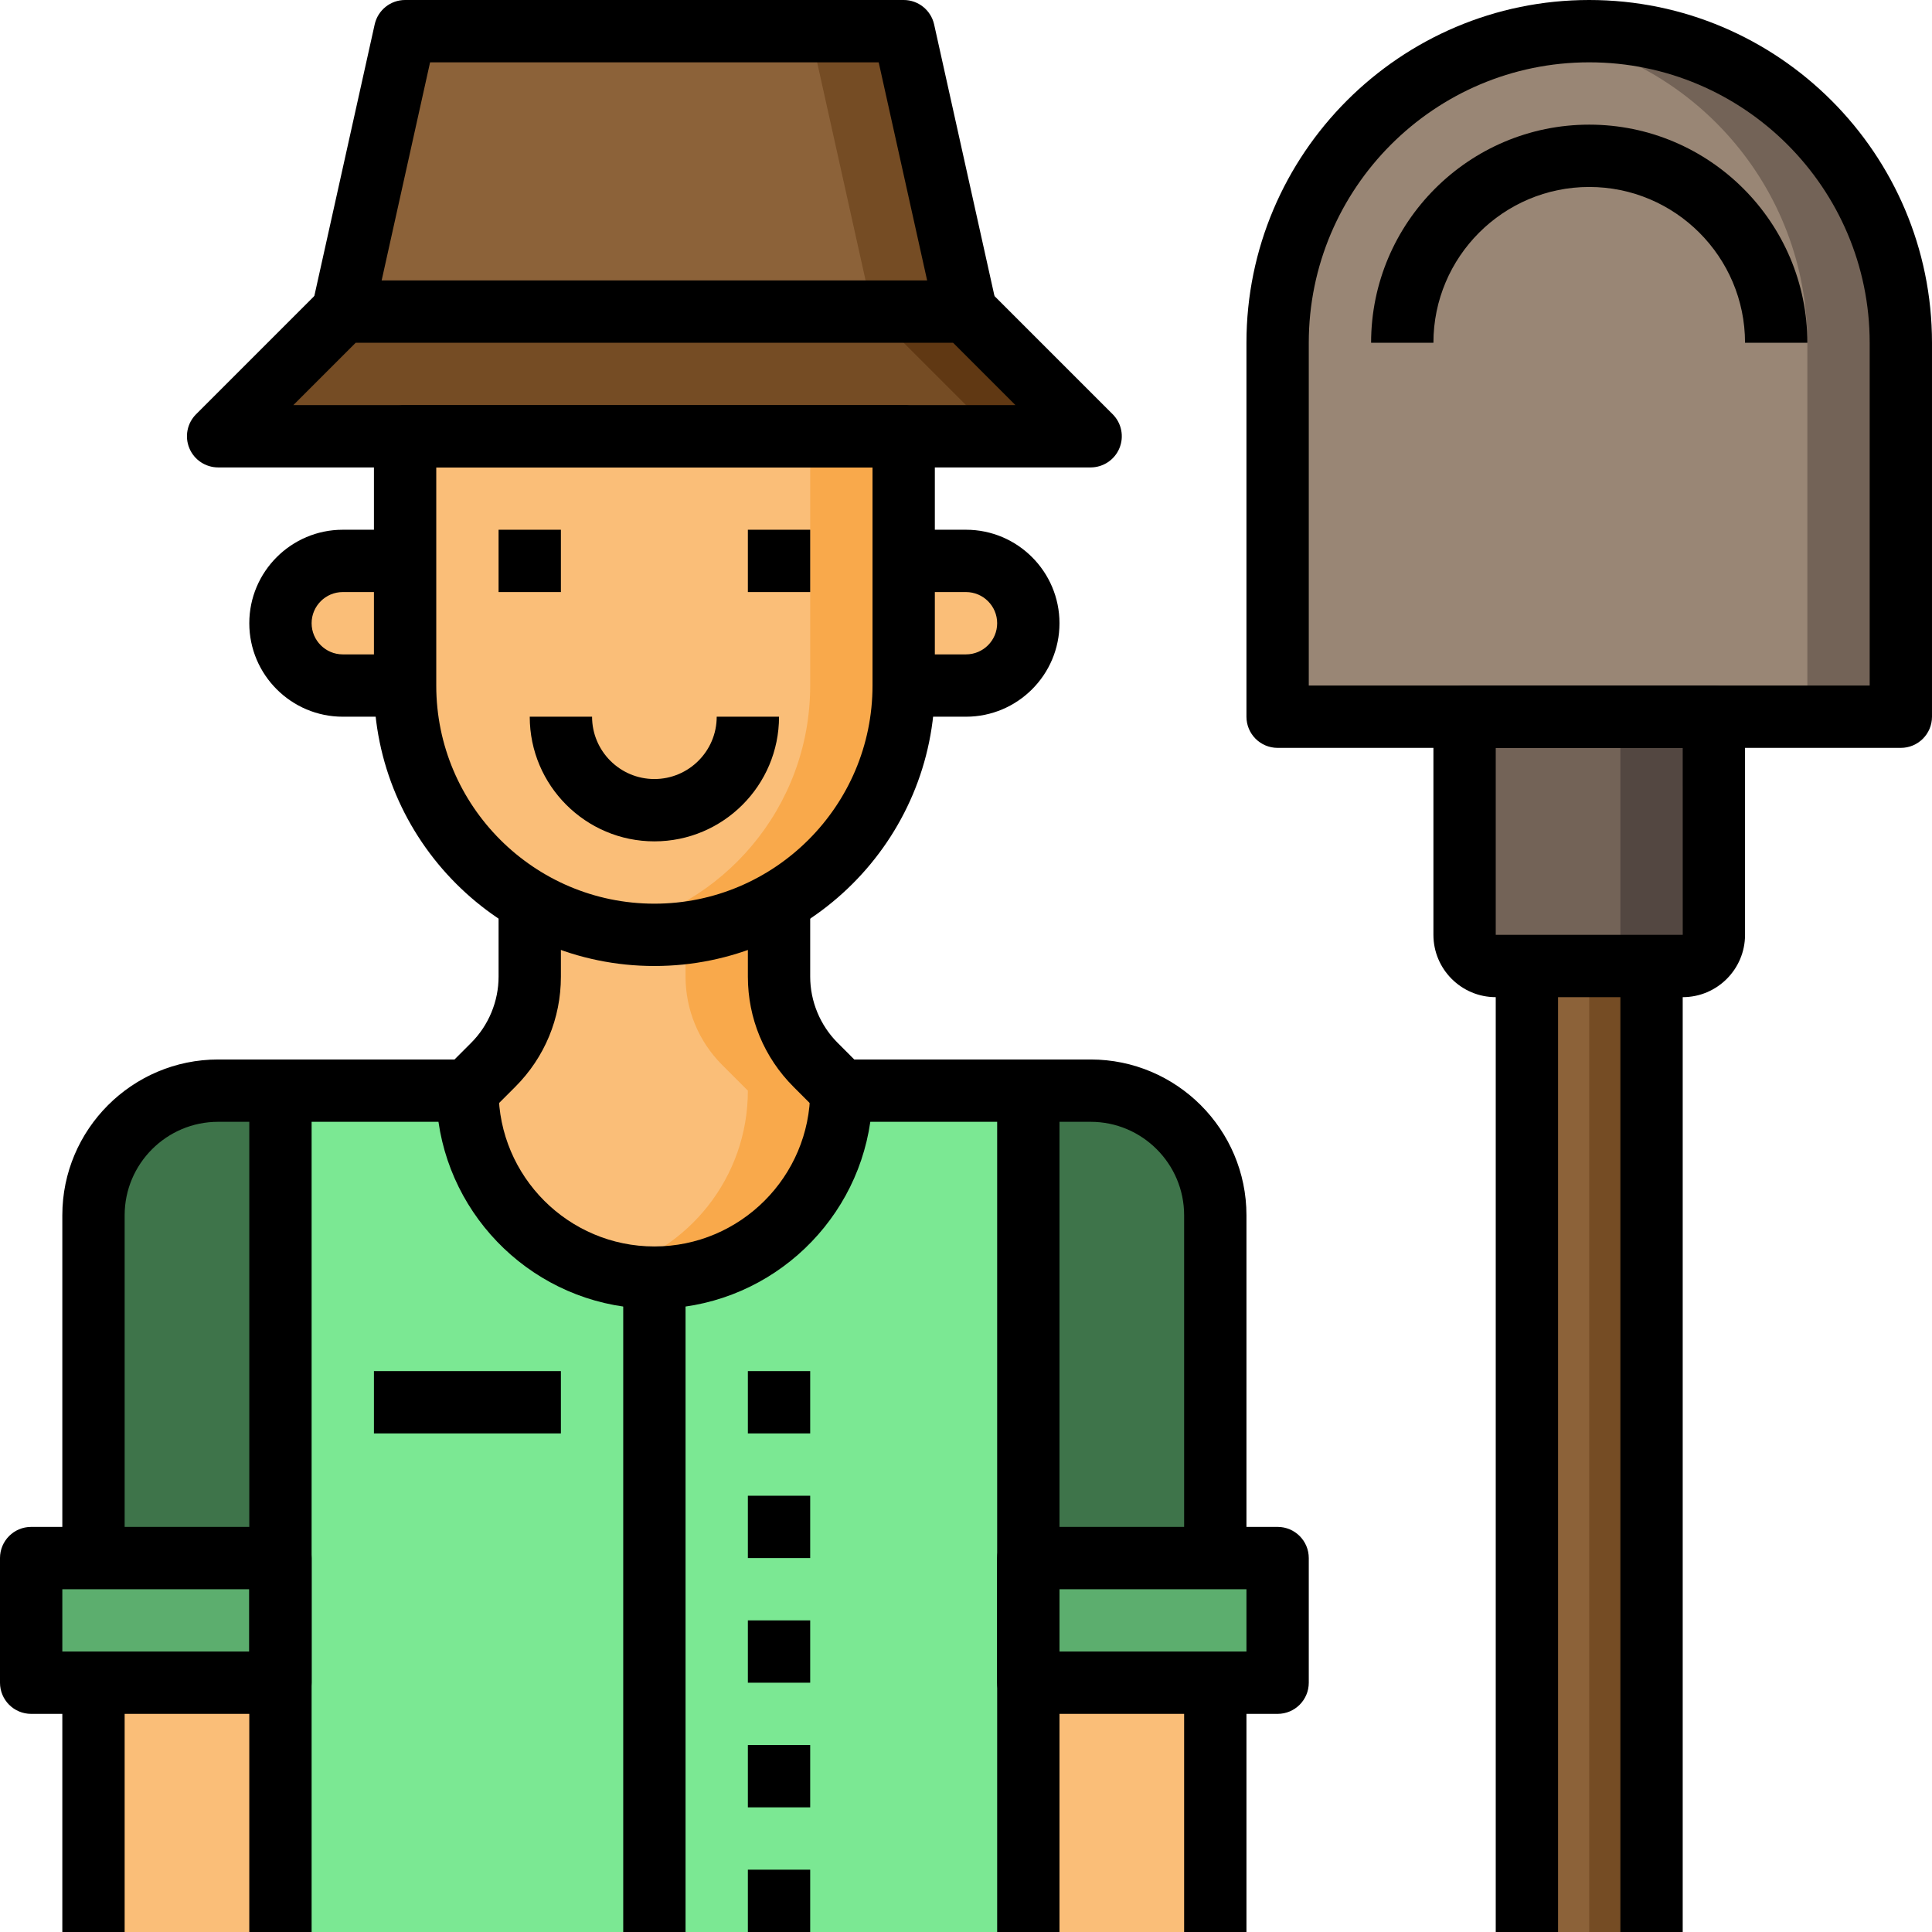 <svg height="496pt" viewBox="0 0 496 496" width="496pt" xmlns="http://www.w3.org/2000/svg"><path d="m392 496v-248h32v248" fill="#754c24"/><path d="m392 248h16v248h-16zm0 0" fill="#8c6239"/><path d="m432 248h-48c-4.414 0-8-3.586-8-8v-56h64v56c0 4.414-3.586 8-8 8zm0 0" fill="#534741"/><path d="m416 240v-56h-40v56c0 4.414 3.586 8 8 8h24c4.414 0 8-3.586 8-8zm0 0" fill="#736357"/><path d="m488 184h-160v-96c0-44.184 35.816-80 80-80s80 35.816 80 80zm0 0" fill="#736357"/><path d="m396 9c-38.473 5.801-68 38.902-68 79v96h136v-96c0-40.098-29.527-73.199-68-79zm0 0" fill="#998675"/><path d="m24 432h48v64h-48zm0 0" fill="#fabe78"/><path d="m264 432h48v64h-48zm0 0" fill="#fabe78"/><path d="m8 400h64v32h-64zm0 0" fill="#5cae6e"/><path d="m264 400h64v32h-64zm0 0" fill="#5cae6e"/><path d="m264 400h48v-88c0-17.672-14.328-32-32-32h-16zm0 0" fill="#3e744a"/><path d="m72 400h-48v-88c0-17.672 14.328-32 32-32h16zm0 0" fill="#3e744a"/><path d="m72 280h192v216h-192zm0 0" fill="#7be893"/><path d="m200 216v34.742c0 8.488 3.367 16.625 9.375 22.625l6.625 6.633c0 26.512-21.488 48-48 48s-48-21.488-48-48l6.625-6.625c6-6 9.375-14.145 9.375-22.621v-34.754zm0 0" fill="#f9a94b"/><g fill="#fabe78"><path d="m126.625 273.375-6.625 6.625c0 22.359 15.312 41.09 36 46.426 20.688-5.336 36-24.066 36-46.426l-6.625-6.625c-6.008-6.008-9.375-14.145-9.375-22.633v-34.742h-40v34.742c0 8.488-3.367 16.625-9.375 22.633zm0 0"/><path d="m232 144h16c8.84 0 16 7.16 16 16s-7.16 16-16 16h-16"/><path d="m104 144h-16c-8.84 0-16 7.16-16 16s7.16 16 16 16h16"/></g><path d="m168 240c-35.344 0-64-28.656-64-64v-64h128v64c0 35.344-28.656 64-64 64zm0 0" fill="#f9a94b"/><path d="m156 238.84c29.609-5.625 52-31.602 52-62.84v-64h-104v64c0 31.238 22.391 57.215 52 62.84zm0 0" fill="#fabe78"/><path d="m280 112h-224l32-32h160zm0 0" fill="#603813"/><path d="m88 80-32 32h200l-32-32zm0 0" fill="#754c24"/><path d="m88 80 16-72h128l16 72zm0 0" fill="#754c24"/><path d="m104 8-16 72h136l-16-72zm0 0" fill="#8c6239"/><path d="m64 280h16v216h-16zm0 0"/><path d="m256 280h16v216h-16zm0 0"/><path d="m16 432h16v64h-16zm0 0"/><path d="m304 432h16v64h-16zm0 0"/><path d="m320 400h-16v-88c0-13.23-10.77-24-24-24h-56.566c-3.891 27.105-27.266 48-55.434 48s-51.535-20.895-55.434-48h-56.566c-13.23 0-24 10.77-24 24v88h-16v-88c0-22.055 17.945-40 40-40h64c4.426 0 8 3.586 8 8 0 22.055 17.945 40 40 40s40-17.945 40-40c0-4.414 3.574-8 8-8h64c22.055 0 40 17.945 40 40zm0 0"/><path d="m72 440h-64c-4.426 0-8-3.586-8-8v-32c0-4.414 3.574-8 8-8h64c4.426 0 8 3.586 8 8v32c0 4.414-3.574 8-8 8zm-56-16h48v-16h-48zm0 0"/><path d="m328 440h-64c-4.426 0-8-3.586-8-8v-32c0-4.414 3.574-8 8-8h64c4.426 0 8 3.586 8 8v32c0 4.414-3.574 8-8 8zm-56-16h48v-16h-48zm0 0"/><path d="m160 328h16v168h-16zm0 0"/><path d="m192 352h16v16h-16zm0 0"/><path d="m192 384h16v16h-16zm0 0"/><path d="m192 416h16v16h-16zm0 0"/><path d="m192 448h16v16h-16zm0 0"/><path d="m192 480h16v16h-16zm0 0"/><path d="m96 352h48v16h-48zm0 0"/><path d="m210.344 285.656-6.625-6.633c-7.551-7.551-11.719-17.598-11.719-28.281v-18.742h16v18.742c0 6.32 2.559 12.496 7.031 16.969l6.625 6.633zm0 0"/><path d="m125.656 285.656-11.312-11.312 6.625-6.633c4.473-4.465 7.031-10.648 7.031-16.969v-18.742h16v18.742c0 10.684-4.168 20.73-11.719 28.281zm0 0"/><path d="m168 248c-39.703 0-72-32.305-72-72v-64c0-4.414 3.574-8 8-8h128c4.426 0 8 3.586 8 8v64c0 39.695-32.297 72-72 72zm-56-128v56c0 30.879 25.129 56 56 56s56-25.121 56-56v-56zm0 0"/><path d="m104 184h-16c-13.23 0-24-10.77-24-24s10.77-24 24-24h16v16h-16c-4.414 0-8 3.594-8 8s3.586 8 8 8h16zm0 0"/><path d="m248 184h-16v-16h16c4.414 0 8-3.594 8-8s-3.586-8-8-8h-16v-16h16c13.23 0 24 10.77 24 24s-10.77 24-24 24zm0 0"/><path d="m280 120h-224c-3.23 0-6.16-1.953-7.391-4.938-1.242-2.992-.555-6.43 1.734-8.719l32-32c1.496-1.504 3.527-2.344 5.656-2.344h160c2.129 0 4.16.84 5.656 2.344l32 32c2.289 2.289 2.977 5.727 1.734 8.719-1.23 2.984-4.16 4.938-7.391 4.938zm-204.688-16h185.375l-16-16h-153.375zm0 0"/><path d="m240.184 81.734-14.598-65.734h-115.172l-14.598 65.734-15.625-3.469 16-72c.816-3.656 4.055-6.266 7.809-6.266h128c3.754 0 6.992 2.609 7.816 6.266l16 72zm0 0"/><path d="m128 136h16v16h-16zm0 0"/><path d="m192 136h16v16h-16zm0 0"/><path d="m168 216c-17.648 0-32-14.352-32-32h16c0 8.824 7.176 16 16 16s16-7.176 16-16h16c0 17.648-14.352 32-32 32zm0 0"/><path d="m416 248h16v248h-16zm0 0"/><path d="m384 248h16v248h-16zm0 0"/><path d="m432 256h-48c-8.824 0-16-7.176-16-16v-56c0-4.414 3.574-8 8-8h64c4.426 0 8 3.586 8 8v56c0 8.824-7.176 16-16 16zm-48-64v48h48.008l-.008-48zm0 0"/><path d="m488 192h-160c-4.426 0-8-3.586-8-8v-96c0-48.52 39.48-88 88-88s88 39.48 88 88v96c0 4.414-3.574 8-8 8zm-152-16h144v-88c0-39.695-32.297-72-72-72s-72 32.305-72 72zm0 0"/><path d="m464 88h-16c0-22.055-17.945-40-40-40s-40 17.945-40 40h-16c0-30.879 25.129-56 56-56s56 25.121 56 56zm0 0"/></svg>